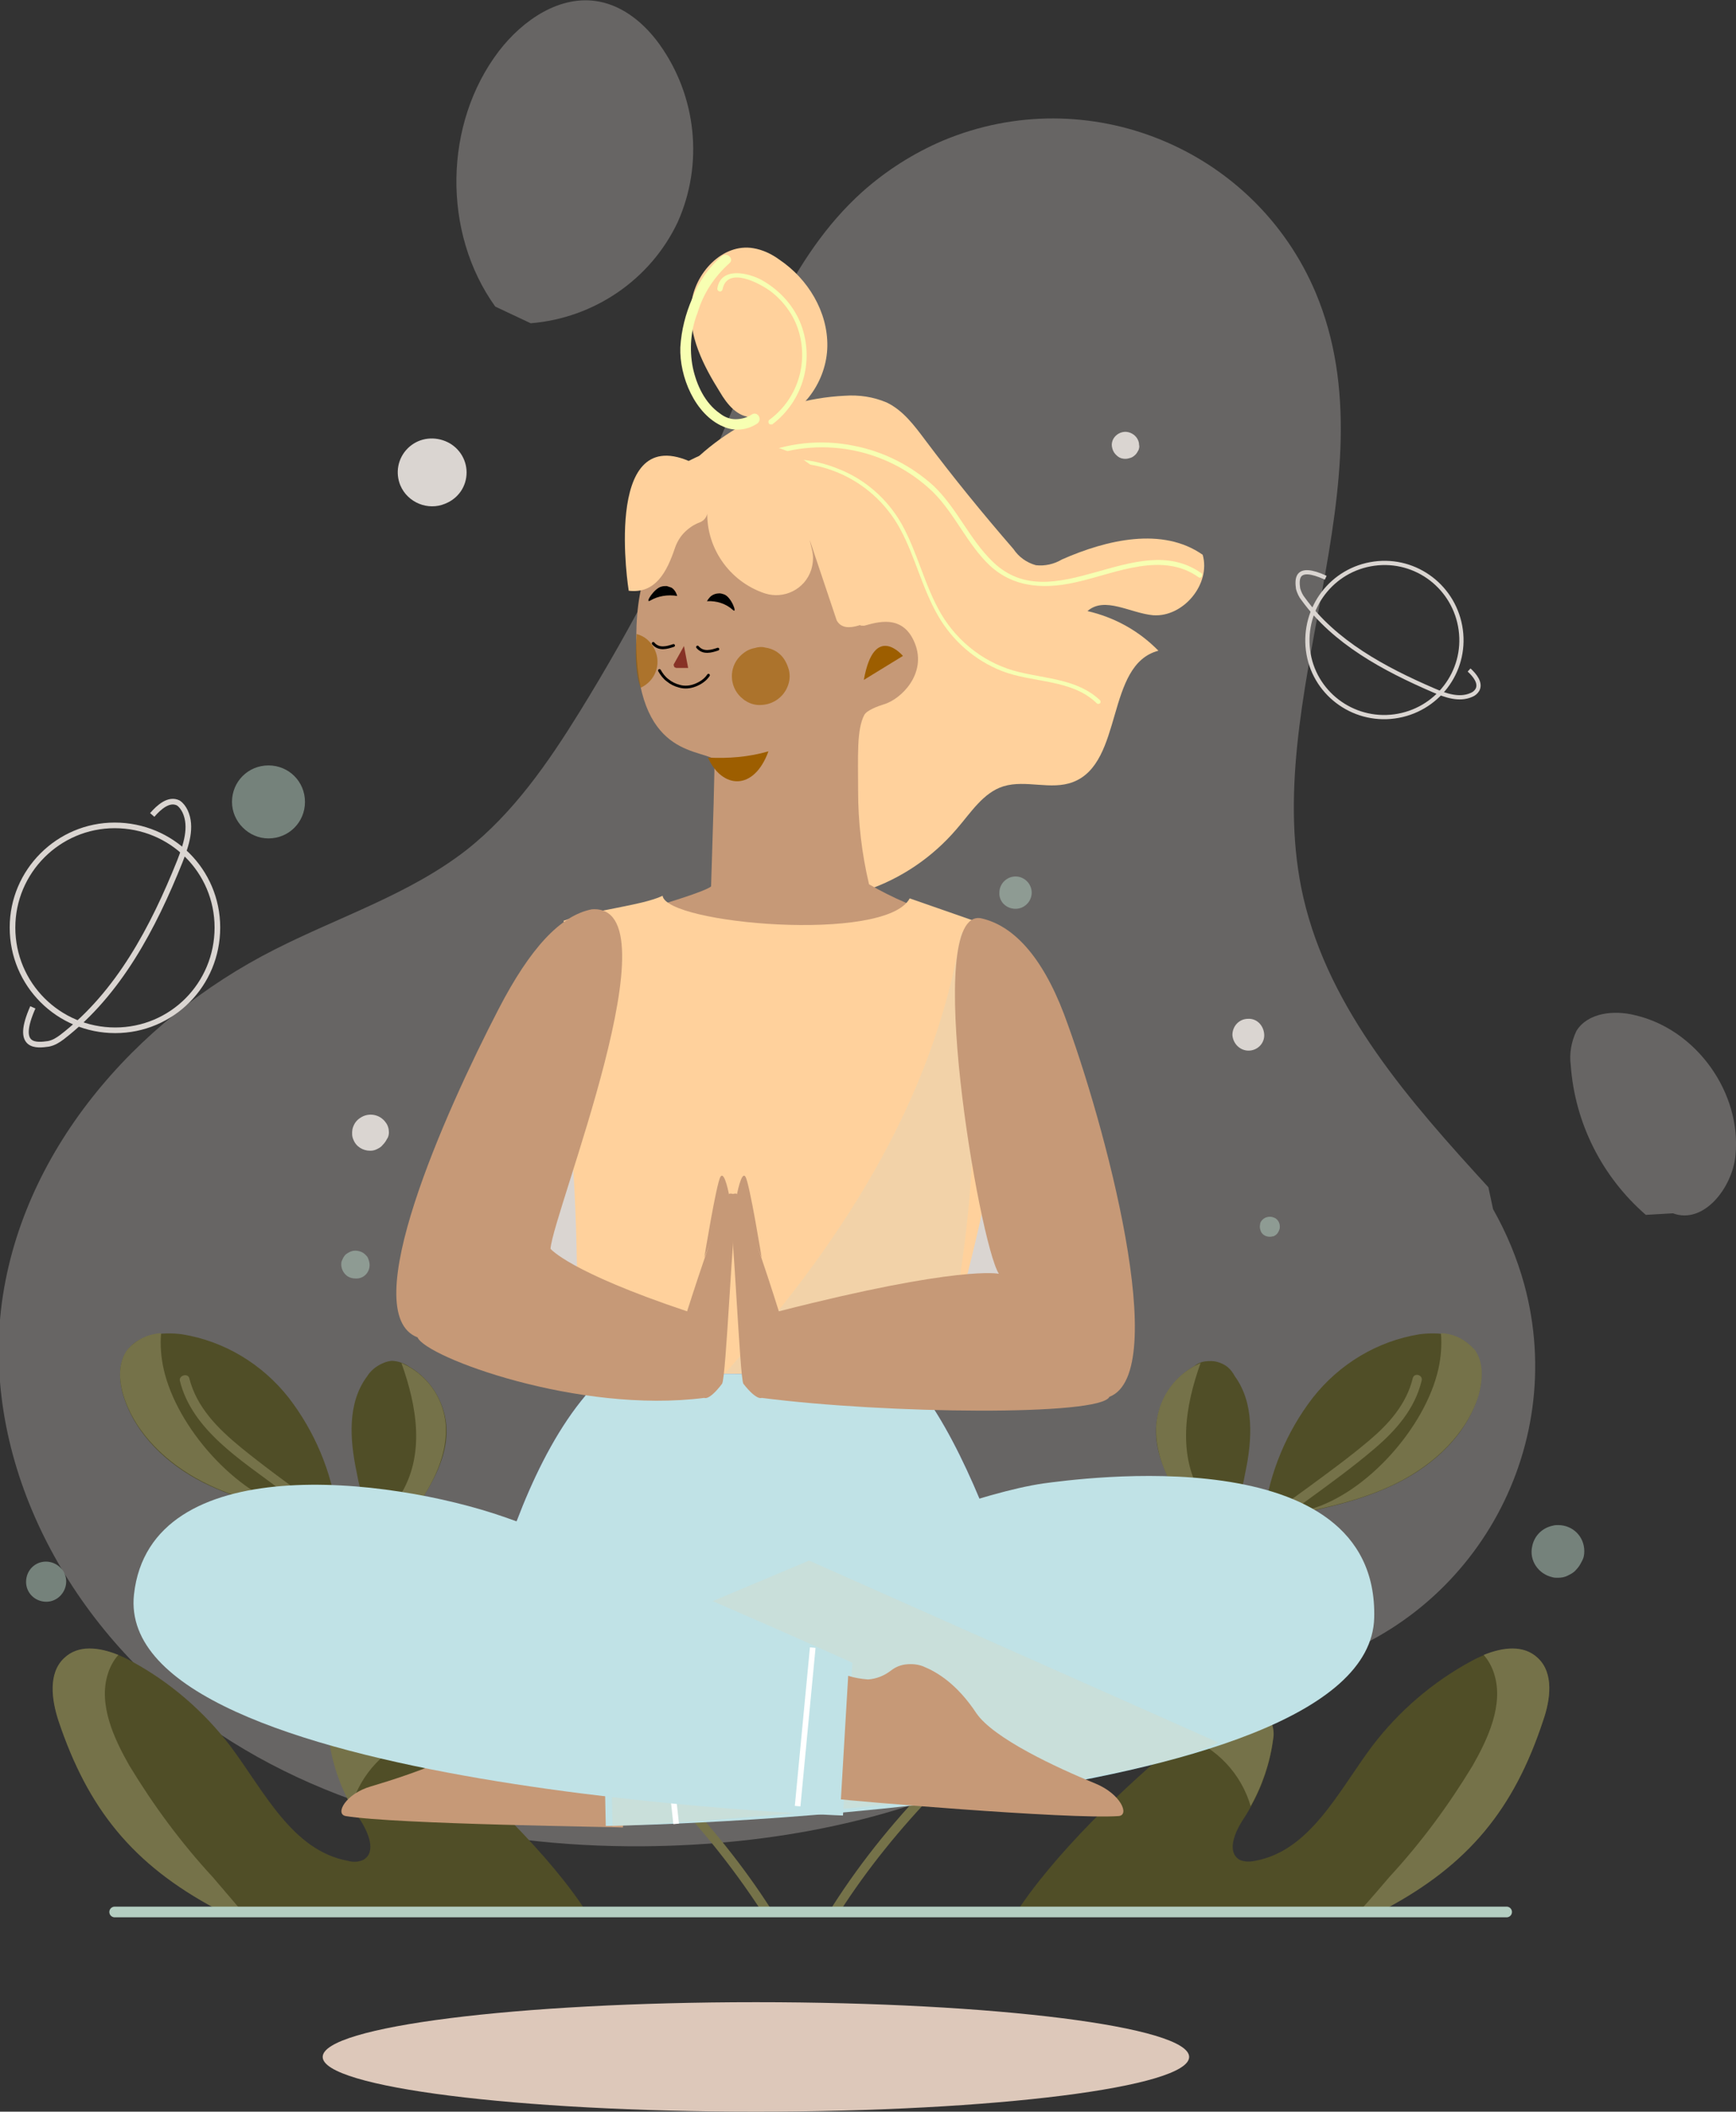 <?xml version="1.0" encoding="utf-8"?>
<!-- Generator: Adobe Illustrator 26.0.0, SVG Export Plug-In . SVG Version: 6.00 Build 0)  -->
<svg version="1.1" id="Capa_1" xmlns="http://www.w3.org/2000/svg" xmlns:xlink="http://www.w3.org/1999/xlink" x="0px" y="0px"
	 viewBox="0 0 333 405" style="enable-background:new 0 0 333 405;" xml:space="preserve">
<rect x="0" y="0" width="333" height="405" fill="#333333" stroke="none"/>
<style type="text/css">
	.st0{opacity:0.31;}
	.st1{fill:#DAD5D1;}
	.st2{fill:#504E27;}
	.st3{fill:#B4CEC1;}
	.st4{fill:#757249;}
	.st5{opacity:0.51;}
	.st6{fill:none;stroke:#DAD5D1;stroke-width:1.08;stroke-miterlimit:10;}
	.st7{fill:none;stroke:#DAD5D1;stroke-width:0.81;stroke-miterlimit:10;}
	.st8{fill:none;stroke:#B4CEC1;stroke-width:2.05;stroke-linecap:round;stroke-miterlimit:10;}
	.st9{fill:#DDC8BA;}
	.st10{fill:#FFD19C;}
	.st11{fill:#F7FFB2;}
	.st12{fill:#C69977;}
	.st13{fill:#9D5E00;}
	.st14{opacity:0.63;fill:#9D5E00;enable-background:new    ;}
	.st15{fill:none;stroke:#010101;stroke-width:0.54;stroke-linecap:round;stroke-miterlimit:10;}
	.st16{fill:#873226;}
	.st17{fill:#010101;}
	.st18{opacity:0.38;}
	.st19{fill:#DDD6BA;}
	.st20{fill:#6D7BBB;}
	.st21{fill:#C0E2E6;}
	.st22{opacity:0.28;}
	.st23{fill:none;stroke:#FFFFFF;stroke-width:1.08;stroke-miterlimit:10;}
</style>
<g class="st0">
	<path class="st1" d="M285.5,227.7c-15-16.4-30.5-33.9-35.5-55.6c-8.7-38.1,17.5-79.8,2.4-115.9c-11.7-27.8-43.8-40.9-71.6-29.2
		c-5.6,2.4-10.8,5.7-15.4,9.8c-13.9,12.5-20.3,31-27.6,48.2c-7.5,17.8-16.4,35-26.6,51.5c-6,9.7-12.7,19.4-21.7,26.5
		c-10.9,8.5-24.4,12.8-36.8,19.1c-26.9,13.6-49,39.1-52.5,69c-3.4,30.1,13,60.2,37.3,78.2s55.5,25,85.8,24.8
		c24.7-0.2,49.6-4.9,71.5-16.2c8.3-4.3,16.2-9.5,25.2-12.3c9.9-3.1,20.4-3.2,30.4-6c31.8-8.6,50.6-41.4,42-73.2
		c-1.4-5.1-3.4-9.9-6-14.5"/>
	<path class="st1" d="M95,58.8c-10.2-14.2-9.9-35.1,0.7-49c4.6-6,11.8-10.9,19.2-9.5c4.8,0.9,8.8,4.3,11.6,8.2
		c7.1,9.9,8.5,22.9,3.5,34.1C124.8,53.6,114,61,101.8,62"/>
	<path class="st1" d="M315.7,233c-8.4-7.3-13.6-17.6-14.4-28.7c-0.3-2.2,0.1-4.5,1.1-6.6c2.2-3.5,7.2-4,11.2-3
		c11.8,2.7,20.5,14.9,19.3,26.9c-0.6,6.2-6.1,13.3-12,11.1"/>
</g>
<path class="st2" d="M41.5,366c-15.9-8.5-24.6-19-30.2-36c-1.4-4-2.1-9.1,1.1-12c3.4-3.1,8.8-1.6,12.8,0.6c7.4,4,13.9,9.6,19,16.3
	c6.5,8.7,11.9,20.1,22.6,22c1,0.3,2,0.2,2.9-0.2c2.6-1.5,0.9-5.4-0.7-7.8c-3-4.6-5-9.8-5.7-15.2c-0.2-1-0.1-2,0.2-2.9
	c0.3-0.6,0.8-1.2,1.4-1.6c0.6-0.4,1.3-0.7,2-0.8c5.1-1.1,10.1,2.1,14.1,5.4c10.3,8.3,24.8,22.2,31.8,33.4"/>
<path class="st3" d="M147,271.6c-14.8-4.5-27.8-13.5-37.2-25.8c-4.4-5.8-8.1-12.5-8.5-19.8c-0.2-4.1,1.3-9.1,5.4-9.9
	c2.9-0.6,5.7,1.5,7.9,3.4c15.8,14,27.5,32.1,33.7,52.4"/>
<path class="st2" d="M61,290.9c-7.5-1.5-15.2-3.1-22.1-6.6s-12.9-9.2-15.2-16.5c-0.9-2.9-1.1-6.3,0.7-8.8c2.2-3.1,6.7-3.6,10.5-3.1
	c8.1,1.3,15.4,5.7,20.5,12.2c5,6.5,8.2,14.2,9.3,22.2"/>
<path class="st2" d="M72.9,295.5c-2.1-4.2-3.7-8.6-4.5-13.2c-1.3-6.2-1.8-13.2,2-18.3c0.5-0.8,1.2-1.5,2-2c0.8-0.5,1.7-0.9,2.7-1
	c1.1,0,2.3,0.4,3.2,1c4.1,2.3,6.8,6.5,7.3,11.2c0.4,4.2-1.2,8.4-3.4,12.2s-4.9,7-7,10.7"/>
<path class="st3" d="M84.2,307c-4.8-1.3-9.7-2-14.6-2.2c-5-0.2-9.9,1.2-14,4c-0.8,0.5-1.4,1.2-1.6,2.1c0,0.4,0,0.9,0.2,1.3
	c0.1,0.4,0.4,0.8,0.7,1.1c1,1.2,2.2,2.1,3.6,2.7c1.4,0.6,2.9,0.9,4.4,0.9c3.1-0.1,6.1-0.8,8.9-2c3.9-1.5,7.8-3.5,9.9-7.1"/>
<path class="st3" d="M101.6,319.7c-1.7-4.4-2.9-8.9-3.5-13.6c-0.6-4.7,0.5-9.4,3.1-13.4c0.3-0.5,0.8-1,1.3-1.2
	c0.7-0.1,1.5,0,2.1,0.4c2.5,1.7,4.3,4.2,5,7.2c2.1,7.4,0.1,15.4-5.2,21"/>
<path class="st4" d="M34.5,264.8c2.3,9.4,11.7,15.2,19,20.7c8.1,6,16.4,11.8,24.6,17.7c16.4,11.6,32.7,23.5,47,37.7
	c8,7.9,15.1,16.6,21.2,26c0.6,0.9,2.1,0.1,1.5-0.9c-10.6-16.5-24.7-30.4-39.9-42.8c-15.5-12.5-32-23.6-48.1-35.3
	c-4.6-3.4-9.2-6.7-13.6-10.3s-8.5-7.7-9.9-13.3C36,263.3,34.3,263.8,34.5,264.8L34.5,264.8z"/>
<path class="st4" d="M67.4,346.4c1.8-6.2,6.5-11.2,12.6-13.4c-3.9-3-8.5-5.7-13.3-4.7c-1.4,0.2-2.7,1.1-3.4,2.4
	c-0.3,0.9-0.4,1.9-0.2,2.9C63.7,338.1,65.2,342.5,67.4,346.4z"/>
<path class="st4" d="M40.8,360c-6.1-6.6-11.4-13.8-16-21.4c-2.9-5.1-6-11.7-4.1-17.6c0.4-1.3,1.1-2.6,2-3.6c-3.7-1.5-7.7-2-10.4,0.6
	c-3.1,2.9-2.4,8-1.1,12c5.7,17,14.3,27.6,30.2,36.1l4.7,0.1C44.3,364.1,42.5,362,40.8,360z"/>
<path class="st3" d="M138,252.6c1.9,2.8,3.9,5.4,6,8c-3.6-8.5-8.3-16.5-13.8-23.9C129.4,240.8,136.5,250.4,138,252.6z"/>
<path class="st1" d="M111.3,237.5c-1.7-6.1,1.7-12.4,8.4-15.8c-1-0.7-2-1.4-3-2.1c-2.8-2-6.4-4-10.1-3.4c-5.1,0.7-7.2,5.8-6.9,9.9
	c0.6,7.3,5.3,14,11,19.8c2.9,3,6.1,5.8,9.6,8.3C115.9,249.1,112.8,243.5,111.3,237.5z"/>
<path class="st1" d="M192.4,247.4c-1.7-6.1,1.7-12.4,8.4-15.8c-1-0.7-2-1.4-3-2.1c-2.8-2-6.4-4-10.1-3.4c-5.1,0.7-7.2,5.8-6.9,9.9
	c0.6,7.3,5.3,14,11,19.8c2.9,3,6.1,5.8,9.6,8.3C196.9,259,193.9,253.3,192.4,247.4z"/>
<path class="st4" d="M56.1,289.5c-11-3.1-22.2-15.8-24.7-26.9c-0.5-2.2-0.7-4.6-0.5-6.9c-2.5,0.1-4.9,1.3-6.5,3.2
	c-1.8,2.5-1.6,5.9-0.7,8.8c2.3,7.3,8.4,13,15.2,16.5s14.5,5.1,22.1,6.6l3.7-0.6c0-0.4-0.1-0.7-0.2-1.1
	C61.8,290.3,58.9,290.4,56.1,289.5z"/>
<path class="st4" d="M85.5,273.2c-0.4-4.7-3.1-8.9-7.3-11.2c-0.4-0.2-0.8-0.4-1.2-0.6c3,8.4,4.6,17.7-0.3,25.5
	c-1.3,2.2-3.9,3.3-6.3,2.6c0.7,2.1,1.5,4.1,2.6,6l2.2,0.6c2.2-3.6,4.9-7,7-10.7S85.8,277.5,85.5,273.2z"/>
<path class="st3" d="M62,311.7c-1.6-1.2-3-2.7-3.9-4.5c-0.9,0.4-1.7,0.9-2.4,1.5c-0.8,0.5-1.4,1.3-1.6,2.2c0,0.4,0,0.9,0.2,1.3
	c0.1,0.4,0.4,0.8,0.7,1.1c1,1.2,2.2,2.1,3.6,2.7c1.4,0.6,2.9,0.9,4.4,0.9c2.6,0,5.2-0.5,7.6-1.5C67.4,314.9,64.5,313.6,62,311.7z"/>
<path class="st3" d="M102.2,298c2.3-0.5,4.7-0.5,7,0.1c-0.8-2.5-2.4-4.7-4.6-6.1c-0.3-0.2-0.6-0.3-1-0.4c-0.4-0.1-0.7-0.1-1.1,0
	c-0.6,0.2-1,0.7-1.3,1.2c-1.5,2.1-2.5,4.4-2.9,6.9C99.5,298.9,100.8,298.3,102.2,298z"/>
<path class="st2" d="M265.8,366c15.9-8.5,24.6-19,30.2-36c1.4-4,2.1-9.1-1-12c-3.4-3.1-8.8-1.6-12.8,0.6c-7.4,4-13.9,9.6-19,16.3
	c-6.5,8.7-11.9,20.1-22.5,22c-1,0.2-2,0.2-2.9-0.2c-2.6-1.5-0.9-5.4,0.7-7.8c3-4.6,5-9.8,5.7-15.2c0.2-1,0.1-2-0.2-2.9
	c-0.3-0.6-0.8-1.2-1.4-1.6c-0.6-0.4-1.3-0.7-2-0.8c-5.1-1.1-10.1,2.1-14.1,5.4c-10.3,8.3-24.7,22.2-31.8,33.4"/>
<path class="st3" d="M177.8,238.4c7.5-4,13.6-10.2,17.4-17.8c2-3.5,2.9-7.6,2.5-11.6c-0.3-2.2-1.7-4.8-3.9-4.8
	c-1.6,0-2.9,1.4-3.9,2.7c-7,9.2-11.4,20.2-12.7,31.7"/>
<path class="st2" d="M246.2,290.9c7.5-1.5,15.2-3.1,22.1-6.6s13-9.2,15.2-16.5c0.9-2.9,1.1-6.3-0.7-8.8c-2.2-3.1-6.7-3.6-10.5-3.1
	c-8.1,1.3-15.4,5.7-20.5,12.2c-5,6.5-8.2,14.2-9.3,22.2"/>
<path class="st2" d="M234.4,295.5c2.1-4.2,3.7-8.6,4.5-13.2c1.3-6.2,1.7-13.2-2-18.3c-0.4-0.7-0.8-1.3-1.4-1.8c-0.6-0.5-1.3-0.8-2-1
	c-0.7-0.2-1.5-0.2-2.3-0.1c-0.8,0.1-1.5,0.4-2.1,0.9c-4.1,2.3-6.8,6.5-7.3,11.2c-0.4,4.2,1.2,8.4,3.4,12.2s4.8,7,7,10.7"/>
<path class="st3" d="M223,307c4.8-1.3,9.7-2.1,14.6-2.3c5-0.2,9.9,1.2,14,4c0.8,0.5,1.3,1.3,1.6,2.1c0,0.4,0,0.9-0.1,1.3
	c-0.1,0.4-0.4,0.8-0.6,1.1c-2,2.4-5,3.7-8.1,3.6c-3.1-0.1-6.1-0.8-8.9-2c-3.9-1.5-7.8-3.5-9.9-7.1"/>
<path class="st3" d="M205.7,319.7c1.7-4.4,2.9-8.9,3.5-13.6c0.6-4.7-0.5-9.4-3.1-13.4c-0.3-0.5-0.8-1-1.4-1.2
	c-0.7-0.2-1.5,0-2.1,0.4c-2.5,1.7-4.3,4.2-5,7.2c-2.1,7.4-0.1,15.4,5.3,20.9"/>
<path class="st4" d="M271,264.3c-1.2,5-4.6,8.8-8.4,12s-7.9,6.2-12,9.2c-8.1,5.9-16.2,11.7-24.4,17.5c-16.1,11.5-32.1,23.2-46,37.3
	c-7.8,7.8-14.8,16.3-20.7,25.6c-0.6,1,0.9,1.8,1.5,0.9c10.8-16.9,25.3-30.9,40.8-43.3c15.8-12.6,32.7-23.8,49-35.8
	c4.4-3.2,8.8-6.4,12.9-9.9s7.7-7.6,9-13C273,263.7,271.3,263.2,271,264.3L271,264.3z"/>
<path class="st3" d="M180.6,227.2c-0.7,1.7-1.5,3.3-2.4,4.9c1.1-5,2.7-9.8,4.9-14.4C184,220,181.2,225.9,180.6,227.2z"/>
<path class="st3" d="M194,216.2c0-3.4-2-6.5-5.2-7.8c0.3-0.5,0.7-0.9,1-1.4c1-1.3,2.3-2.7,3.9-2.7c2.3,0,3.7,2.5,3.9,4.8
	c0.3,4-0.6,8.1-2.5,11.6c-0.9,1.8-2,3.6-3.1,5.3C193.3,222.8,194,219.5,194,216.2z"/>
<path class="st4" d="M239.9,346.4c-1.8-6.2-6.5-11.2-12.6-13.4c3.9-3,8.5-5.7,13.3-4.7c1.4,0.2,2.7,1.1,3.4,2.4
	c0.3,0.9,0.4,1.9,0.2,2.9C243.6,338.1,242.1,342.5,239.9,346.4z"/>
<path class="st4" d="M266.5,360c6.1-6.6,11.4-13.8,16-21.4c2.9-5.1,6-11.7,4.1-17.6c-0.4-1.3-1.1-2.6-2-3.6c3.7-1.5,7.7-2,10.4,0.6
	c3.1,2.9,2.4,8,1,12c-5.6,17-14.3,27.6-30.2,36.1l-4.7,0.1C263,364.1,264.8,362,266.5,360z"/>
<path class="st4" d="M251.2,289.5c11-3.1,22.2-15.8,24.7-26.9c0.5-2.2,0.7-4.6,0.5-6.9c1.3,0,2.5,0.4,3.6,0.9
	c1.1,0.6,2.1,1.4,2.9,2.3c1.8,2.5,1.5,5.9,0.7,8.8c-2.3,7.3-8.4,13-15.2,16.5s-14.5,5.1-22.1,6.6l-3.7-0.6c0.1-0.4,0.1-0.7,0.2-1.1
	C245.5,290.3,248.4,290.4,251.2,289.5z"/>
<path class="st4" d="M221.8,273.2c0.4-4.7,3.1-8.9,7.3-11.2c0.4-0.2,0.8-0.4,1.2-0.6c-3,8.4-4.5,17.7,0.3,25.5
	c0.6,1.1,1.6,1.9,2.7,2.4c1.2,0.5,2.4,0.5,3.6,0.2c-0.7,2.1-1.5,4.1-2.6,6l-2.2,0.6c-2.2-3.6-4.9-7-7-10.7S221.5,277.5,221.8,273.2z
	"/>
<path class="st3" d="M245.3,311.7c1.6-1.2,3-2.7,3.9-4.5c0.9,0.4,1.7,0.9,2.4,1.5c0.8,0.5,1.4,1.2,1.7,2.1c0,0.4,0,0.9-0.1,1.3
	c-0.1,0.4-0.4,0.8-0.6,1.1c-2,2.4-5,3.7-8.1,3.6c-2.6,0-5.2-0.5-7.6-1.5C239.8,314.9,242.8,313.6,245.3,311.7z"/>
<path class="st3" d="M205,298c-2.3-0.6-4.7-0.5-7,0.1c0.8-2.5,2.4-4.7,4.6-6.1c0.3-0.2,0.6-0.3,1-0.4c0.4-0.1,0.7-0.1,1.1,0
	c0.6,0.3,1,0.7,1.4,1.2c1.5,2.1,2.5,4.5,2.9,7C207.8,298.9,206.4,298.3,205,298z"/>
<g class="st5">
	<path class="st3" d="M70.9,242.6c0-0.5-0.2-1.1-0.4-1.5c-0.3-0.4-0.7-0.8-1.2-1c-0.5-0.2-1-0.3-1.6-0.2c-0.5,0.1-1,0.4-1.4,0.7
		c-0.4,0.4-0.6,0.9-0.8,1.4c-0.2,1.1,0.3,2.2,1.2,2.8c0.5,0.3,1,0.4,1.5,0.4C69.7,245.3,70.9,244.1,70.9,242.6L70.9,242.6z"/>
	<path class="st3" d="M8.9,307.2c2.1,0,3.8-1.8,3.8-3.9c0-2.1-1.8-3.8-3.9-3.8c-2.1,0-3.8,1.7-3.8,3.9C5,305.5,6.7,307.2,8.9,307.2
		C8.9,307.2,8.9,307.2,8.9,307.2z"/>
	<path class="st3" d="M51.5,160.8c3.9,0,7-3.1,7-7c0-3.9-3.1-7-7-7s-7,3.1-7,7c0,0,0,0,0,0C44.5,157.6,47.7,160.8,51.5,160.8z"/>
	<path class="st3" d="M194.8,174.3c1.7,0,3.1-1.4,3.1-3.1s-1.4-3.1-3.1-3.1s-3.1,1.4-3.1,3.1c0,0,0,0,0,0
		C191.6,172.9,193,174.3,194.8,174.3C194.7,174.3,194.7,174.3,194.8,174.3z"/>
	<path class="st3" d="M303.9,297.5c0-2.8-2.2-5-5-5c-0.3,0-0.7,0-1,0.1c-2,0.4-3.6,1.9-4,4c-0.6,2.7,1.2,5.3,3.9,5.9
		c0.3,0.1,0.7,0.1,1,0.1c0.7,0,1.3-0.1,1.9-0.4c0.6-0.3,1.2-0.6,1.6-1.1c0.5-0.5,0.8-1,1.1-1.6C303.8,298.8,303.9,298.2,303.9,297.5
		z"/>
	<path class="st3" d="M245.5,235.3c0-0.4-0.1-0.8-0.3-1.1c-0.2-0.3-0.5-0.6-0.9-0.7c-0.7-0.3-1.6-0.1-2.1,0.4
		c-0.3,0.3-0.5,0.6-0.5,1c-0.1,0.4,0,0.8,0.1,1.1c0.1,0.4,0.4,0.7,0.7,0.9c0.3,0.2,0.7,0.3,1.1,0.3c0.3,0,0.5-0.1,0.7-0.1
		c0.2-0.1,0.4-0.2,0.6-0.4c0.2-0.2,0.3-0.4,0.4-0.6C245.4,235.9,245.5,235.6,245.5,235.3z"/>
	<path class="st3" d="M159.9,103.6c0-3-2.4-5.4-5.4-5.5c-2.6,0-4.9,1.8-5.4,4.4c-0.2,1.1-0.1,2.1,0.3,3.1c1.2,2.8,4.3,4.1,7.1,2.9
		C158.6,107.7,159.9,105.8,159.9,103.6L159.9,103.6z"/>
</g>
<path class="st6" d="M22.1,197.6c10.9,0,19.6-8.8,19.6-19.7s-8.8-19.6-19.7-19.6c-10.8,0-19.6,8.8-19.6,19.6
	C2.4,188.8,11.2,197.6,22.1,197.6z"/>
<path class="st6" d="M6.3,193.2c-3.5,7.9,0.8,7.3,3,7c1-0.2,1.8-0.7,2.6-1.3c10.9-8.4,17.5-21,22.6-33.7c1.2-3.1,2.4-6.6,1-9.6
	c-0.3-0.6-0.7-1.2-1.3-1.6c-1.8-0.9-3.7,0.8-5,2.3"/>
<path class="st7" d="M267.5,137.4c8.1-1.1,13.8-8.5,12.7-16.6c-1.1-8.1-8.5-13.8-16.6-12.7c-8.1,1.1-13.7,8.5-12.7,16.6
	C251.9,132.8,259.4,138.5,267.5,137.4C267.4,137.4,267.5,137.4,267.5,137.4z"/>
<path class="st7" d="M254.3,110.8c-5.9-2.7-5.5,0.5-5.3,2.1c0.2,0.7,0.5,1.4,1,2c6,8.3,15.5,13.4,25,17.5c2.3,1,4.9,1.9,7.2,0.9
	c0.5-0.2,0.9-0.5,1.2-1c0.7-1.3-0.5-2.8-1.6-3.8"/>
<path class="st1" d="M74.6,217.2c0-0.7-0.2-1.4-0.6-1.9c-1.1-1.6-3.3-2-4.9-0.9c-0.8,0.5-1.3,1.3-1.5,2.2c-0.1,0.7-0.1,1.4,0.2,2
	c0.5,1.3,1.8,2.1,3.2,2.1c0.5,0,0.9-0.1,1.3-0.3c0.4-0.2,0.8-0.4,1.1-0.8c0.3-0.3,0.6-0.7,0.8-1.1C74.5,218.1,74.6,217.6,74.6,217.2
	z"/>
<path class="st1" d="M89.5,90.6c0-2.6-1.6-5-4.1-6c-2.5-1-5.3-0.5-7.2,1.4c-1.9,1.9-2.4,4.7-1.4,7.1c1.4,3.3,5.3,4.9,8.6,3.5
	C87.9,95.6,89.5,93.3,89.5,90.6L89.5,90.6z"/>
<path class="st1" d="M239.5,201.5c1.7,0,3.1-1.4,3-3.1s-1.4-3.1-3.1-3c-1.7,0-3,1.4-3,3.1C236.5,200.1,237.8,201.5,239.5,201.5
	C239.5,201.5,239.5,201.5,239.5,201.5z"/>
<path class="st1" d="M218.5,85.3c0-0.5-0.2-1-0.5-1.4c-0.3-0.4-0.7-0.7-1.2-0.9c-1-0.4-2.1-0.1-2.8,0.6c-0.4,0.4-0.6,0.8-0.7,1.3
	c-0.1,0.5,0,1,0.2,1.5c0.2,0.5,0.6,0.9,1,1.2c0.4,0.3,0.9,0.4,1.4,0.4c0.3,0,0.7-0.1,1-0.2c0.3-0.1,0.6-0.3,0.9-0.6
	c0.2-0.2,0.4-0.5,0.6-0.9C218.5,86,218.6,85.7,218.5,85.3z"/>
<path class="st8" d="M22,366.7H289"/>
<path class="st9" d="M145,405c45.9,0,83.1-4.7,83.1-10.5S190.9,384,145,384s-83.1,4.7-83.1,10.5S99.1,405,145,405z"/>
<path class="st10" d="M127.4,95.1c7.9-11.4,20.7-18.5,34.6-19.2c2.8-0.2,5.5,0.2,8.1,1.3c3.1,1.5,5.2,4.3,7.3,7.1
	c5.4,7.2,11.1,14.2,17,21c1,1.5,2.5,2.6,4.3,3.1c1.7,0.2,3.5-0.2,5-1.1c8.6-3.8,19.3-6.3,27-0.9c1.6,5.6-3.7,12-9.5,11.6
	c-4.4-0.4-9.3-3.7-12.6-0.8c5.2,1.2,9.9,3.8,13.6,7.6c-10.2,2.7-6.6,21.5-16.4,25.2c-4.2,1.6-9-0.5-13.3,0.8c-3.9,1.2-6.3,5.1-9,8.2
	c-9.4,11-24,16-38.2,13c-1-22.6-4.4-45.1-10-67"/>
<path class="st10" d="M144.2,80c-2.7,0-4.7-2.4-6.1-4.8c-3.2-5.1-6.1-10.8-5.5-16.8s6-11.8,11.9-10.8c1.8,0.3,3.5,1.1,5,2.2
	c5.5,3.7,9.3,10,9.2,16.6s-4.6,13.1-11,14.8"/>
<path class="st11" d="M148,81.5c6.2-4.6,8.4-12.8,5.4-19.9c-1.5-3.4-4.1-6.1-7.3-7.9c-2.6-1.4-7.8-2.6-8.5,1.6
	c-0.1,0.6,0.8,0.9,1,0.2c0.9-4.6,7.3-1.1,9.4,0.5c2.4,1.9,4.3,4.5,5.2,7.5c1.9,6.3-0.3,13.1-5.6,17c-0.5,0.4,0,1.2,0.5,0.8L148,81.5
	z"/>
<path class="st11" d="M144.2,89.9c11.1-3.5,23,1.4,28.5,11.6c2.9,5.4,4.2,11.4,7.3,16.7c2.8,4.8,7.1,8.5,12.2,10.5
	c5.9,2.3,13.4,1.5,18.2,6.2c0.1,0.1,0.2,0.1,0.3,0.1c0.1,0,0.2-0.1,0.3-0.1c0.1-0.1,0.1-0.2,0.1-0.3c0-0.1,0-0.2-0.1-0.3
	c-4.2-4-10.2-4.1-15.5-5.4c-6.3-1.5-11.7-5.6-15-11.2c-3.2-5.5-4.5-11.8-7.6-17.3c-2.7-4.7-6.9-8.4-11.9-10.4
	c-5.5-2.3-11.6-2.6-17.3-0.8C143.4,89.2,143.6,90.2,144.2,89.9z"/>
<path class="st11" d="M145.5,88.3c11.4-4.9,24.6-2.5,33.5,6.1c4.2,4.2,6.5,9.9,10.8,14c4.9,4.6,11.2,4.6,17.3,3.1
	c7.2-1.7,15.9-5.7,22.8-0.8c0.5,0.4,1-0.5,0.5-0.8c-12.4-8.7-28.3,9-39.9-2.1c-4.5-4.3-6.9-10.3-11.4-14.6
	c-4.3-3.9-9.6-6.6-15.3-7.7c-6.3-1.3-12.9-0.6-18.8,2C144.4,87.7,144.9,88.6,145.5,88.3z"/>
<path class="st11" d="M139.5,95c0.3,3.8,1.7,7.4,3.9,10.5c1.9,2.4,4.9,4.2,7.9,2.8c1.4-0.6,2.4-1.9,2.6-3.4c0-0.3-0.2-0.5-0.5-0.5
	s-0.5,0.2-0.5,0.5c-0.1,0.7-0.5,1.4-1,1.9c-0.6,0.5-1.3,0.8-2,0.9c-1.7,0.2-3.5-0.4-4.7-1.7c-2.9-2.8-4.3-7.1-4.7-11
	C140.5,94.4,139.5,94.4,139.5,95L139.5,95z"/>
<path class="st11" d="M144.2,79.5c-0.9,0.6-2,0.9-3.1,0.9c-1.1,0-2.1-0.4-3-1.1c-2.9-2-4.5-5.5-5.2-8.8c-0.7-3.5-0.4-7.2,0.9-10.5
	c1.1-3.7,3.2-6.9,6.1-9.5c1-0.8-0.4-2.2-1.4-1.4c-2.6,2.2-4.5,5-5.7,8.1c-1.3,3-2.1,6.1-2.3,9.4c-0.2,5.6,2.8,12.9,8.2,15.2
	c2.2,1,4.7,0.7,6.6-0.6C146.3,80.4,145.3,78.8,144.2,79.5L144.2,79.5z"/>
<path class="st12" d="M164.5,119.2c0,0.1,0.1,0.3,0.2,0.4c0.1,0.1,0.2,0.2,0.3,0.3c0.1,0.1,0.2,0.1,0.4,0.1c0.1,0,0.3,0,0.4,0
	c2.3-0.6,7.4-2.4,9.7,3.4c2.3,5.8-2.6,10.7-6,11.7c-1,0.3-3.2,1.1-3.7,2c-1.5,2.8-1.2,8-1.2,14.5c0,6.1,0.7,12.1,2.1,18
	c4.5,2.6,9.3,4.7,14.3,6.1c0,0-31.5,82.1-63,0.4c0,0,17.1-4.8,18.4-6.1c0.3-9.7,0.8-24.4,0.6-24.4c-3.5-2.1-15.9-0.8-14.9-25.6
	c0.9-22.9,16.9-25.3,21.1-25.6C146.6,94.2,158.4,92,164.5,119.2z"/>
<path class="st13" d="M173.2,125.8c0,0-5.5-6.6-7.5,4.6L173.2,125.8z"/>
<path class="st14" d="M144.7,124.3c-1.1,0.2-2,0.8-2.8,1.6c-2.1,2.2-2,5.7,0.2,7.8c0.3,0.2,0.5,0.5,0.9,0.7c0.9,0.6,2,0.9,3.1,0.8
	c2.2-0.1,4.2-1.5,5-3.6c0.4-1,0.5-2.1,0.2-3.2c-0.2-0.7-0.5-1.4-0.9-2c-0.8-1.2-2.1-2-3.6-2.2C146.1,124,145.4,124.1,144.7,124.3z"
	/>
<path class="st14" d="M122.9,131.9c2.8-1.3,4-4.5,2.7-7.3c-0.7-1.5-1.9-2.6-3.5-3C122.2,121.6,121.4,128.1,122.9,131.9z"/>
<path class="st15" d="M135.9,129.5c-0.6,0.9-1.5,1.5-2.5,1.9c-1,0.4-2.1,0.5-3.1,0.2c-0.8-0.2-1.6-0.6-2.2-1.1
	c-0.7-0.5-1.2-1.2-1.6-1.9"/>
<path class="st16" d="M131.2,123.9l0.8,4.2h-2.2c-0.1,0-0.2,0-0.3-0.1c-0.1,0-0.2-0.1-0.2-0.2c-0.1-0.2-0.1-0.4,0-0.5L131.2,123.9z"
	/>
<path class="st17" d="M140.6,117c0.9,0.8-0.3-2.5-1.7-3c-0.3-0.1-0.6-0.2-0.9-0.2c-0.6,0-1.3,0.2-1.8,0.7c-0.2,0.2-0.4,0.5-0.6,0.8
	C137.5,115.2,139.3,115.8,140.6,117z"/>
<path class="st17" d="M124.7,115.2c-1.1,0.6,0.8-2.4,2.2-2.7c0.3-0.1,0.7-0.1,1-0.1c0.3,0.1,0.6,0.2,0.9,0.3
	c0.3,0.2,0.5,0.4,0.7,0.7c0.2,0.3,0.3,0.6,0.4,0.9C128.1,114,126.2,114.3,124.7,115.2z"/>
<path class="st13" d="M135.8,145.3c3.9,0.2,7.8-0.1,11.6-1.2C144.6,151.8,138.5,151.3,135.8,145.3z"/>
<path class="st10" d="M132.1,88.4c-16.6-7-11.5,24.9-11.5,24.9c5.1,0.6,7.3-3.5,8.9-8.3c0.4-1.1,1-2.1,1.8-2.9
	c0.8-0.8,1.8-1.5,2.9-1.9c1.1-0.4,1.7-1.5,1.5-2.7c-0.5,7.3,4.1,14,11,16.3c3.7,1.2,7.7-0.8,8.9-4.5c0.4-1.3,0.5-2.7,0.1-4.1
	l-0.4-1.7l5.2,15.5c1.7,3,6.4,0,9.5-1.3C170.1,117.7,162.4,72.9,132.1,88.4z"/>
<path class="st15" d="M137.7,124.5c-1.2,0.4-2.8,0.9-3.9-0.4"/>
<path class="st15" d="M129.2,123.8c-1.2,0.4-2.8,0.9-3.9-0.4"/>
<path class="st10" d="M127.1,171.8c-3.9,1.9-13.8,2.8-19,4.8c3.1,14.6,0.7,34.1,1.7,45.7c1.3,15.8,0.9,41.2,0.9,41.2
	s53.1,1.1,68.7,2.2c8.5-26.1,17.9-67.2,12.6-87.3l-17.5-6.1C169.9,180.9,127.8,177.2,127.1,171.8z"/>
<g class="st18">
	<path class="st19" d="M184.4,178.5c4.4,21.3,3.1,62.3-5.1,87.1c-7.9-0.5-25.5-1.1-40.9-1.5C160.5,239.8,179.3,211.2,184.4,178.5z"
		/>
</g>
<path class="st20" d="M175.2,264.8c16.8,20.1,28.3,73.2,28.3,73.2l-115.2-2.8c0,0,6.6-52.2,27.8-71.5
	C116.1,263.9,148.7,262.6,175.2,264.8z"/>
<g>
	<path class="st21" d="M175.2,264.8c16.8,20.1,28.3,73.2,28.3,73.2l-115.2-2.8c0,0,6.6-52.2,27.8-71.5
		C116.1,263.9,148.7,262.6,175.2,264.8z"/>
</g>
<path class="st12" d="M66.3,348.3c-2.1-0.4,0-4.3,4.9-5.7c7.8-2.3,20.4-6.7,24-11.2c4.3-5.2,8.2-7.2,11-7.9c2.1-0.6,4.4,0,6.1,1.4
	c1.2,1.1,2.6,1.8,4.2,2.1c1.3,0,2.6-0.1,3.9-0.3l-0.9,23.8C119.5,350.4,75.8,349.9,66.3,348.3z"/>
<path class="st21" d="M116.2,350.2c0,0,146.4-2.1,147.4-39.9c0.9-34.9-57.2-26.6-63.4-25.8c-23,3.3-84.7,31.8-84.7,31.8L116.2,350.2
	z"/>
<g class="st22">
	<path class="st19" d="M155.2,299.3l-38.5,16.2l0.8,34.8c0,0,94.1-5.1,116.2-16.1L155.2,299.3z"/>
</g>
<path class="st23" d="M129.7,349.8l-4.2-38.8"/>
<path class="st21" d="M161.7,348.2c0,0-140.1-4.8-136-42.4c3.1-28,49-22.5,70.9-14.9s66.9,28,66.9,28L161.7,348.2z"/>
<path class="st12" d="M214.6,348.3c2.1-0.2,0.4-4.2-4.4-6.2c-7.6-3.1-19.6-8.7-22.9-13.5c-3.7-5.6-7.5-7.9-10.2-9
	c-1-0.4-2.1-0.5-3.2-0.4c-1.1,0.1-2.1,0.5-3,1.2c-1.3,1-2.8,1.6-4.4,1.7c-1.3-0.1-2.6-0.3-3.8-0.7l-1.4,23.7
	C161.4,345.2,205,349,214.6,348.3z"/>
<path class="st23" d="M155.9,316l-2.9,30.4"/>
<path class="st12" d="M141.3,229.4c0,0,0.9-5,1.7-3.7s3.1,15.5,3.1,15.5L141.3,229.4z"/>
<path class="st12" d="M146.1,268.1c24.1,3.1,65,3.5,66.7-0.2c12-4.6-0.9-52.6-8.7-73.4c-4.3-11.3-9.9-17.1-16-18.4
	c-11.2-1.7-0.3,62.2,3.5,68.2c0,0-7.4-1.7-42.2,7.2c0,0-6.4-20.5-8.1-22.1c0,0-2.4-1.8-1.5,1.5s2.1,33.5,2.8,34.5
	C145.2,268.7,146.1,268.1,146.1,268.1z"/>
<path class="st12" d="M139.9,229.4c0,0-0.9-5-1.7-3.7s-3.1,15.5-3.1,15.5L139.9,229.4z"/>
<path class="st12" d="M135.1,268.1c-24.1,3.1-53.4-7.8-55-11.6c-12-4.6,5.3-43.2,15.5-62.9c6.1-11.8,11.9-18,17.9-19.2
	c16.6-1.3-7.4,58.1-7.9,65.1c0,0,3.5,4.4,26.2,12c0,0,6.5-20.5,8.1-22.1c0,0,2.4-1.8,1.5,1.5s-2.1,33.5-2.9,34.5
	C136,268.7,135.1,268.1,135.1,268.1z"/>
</svg>

